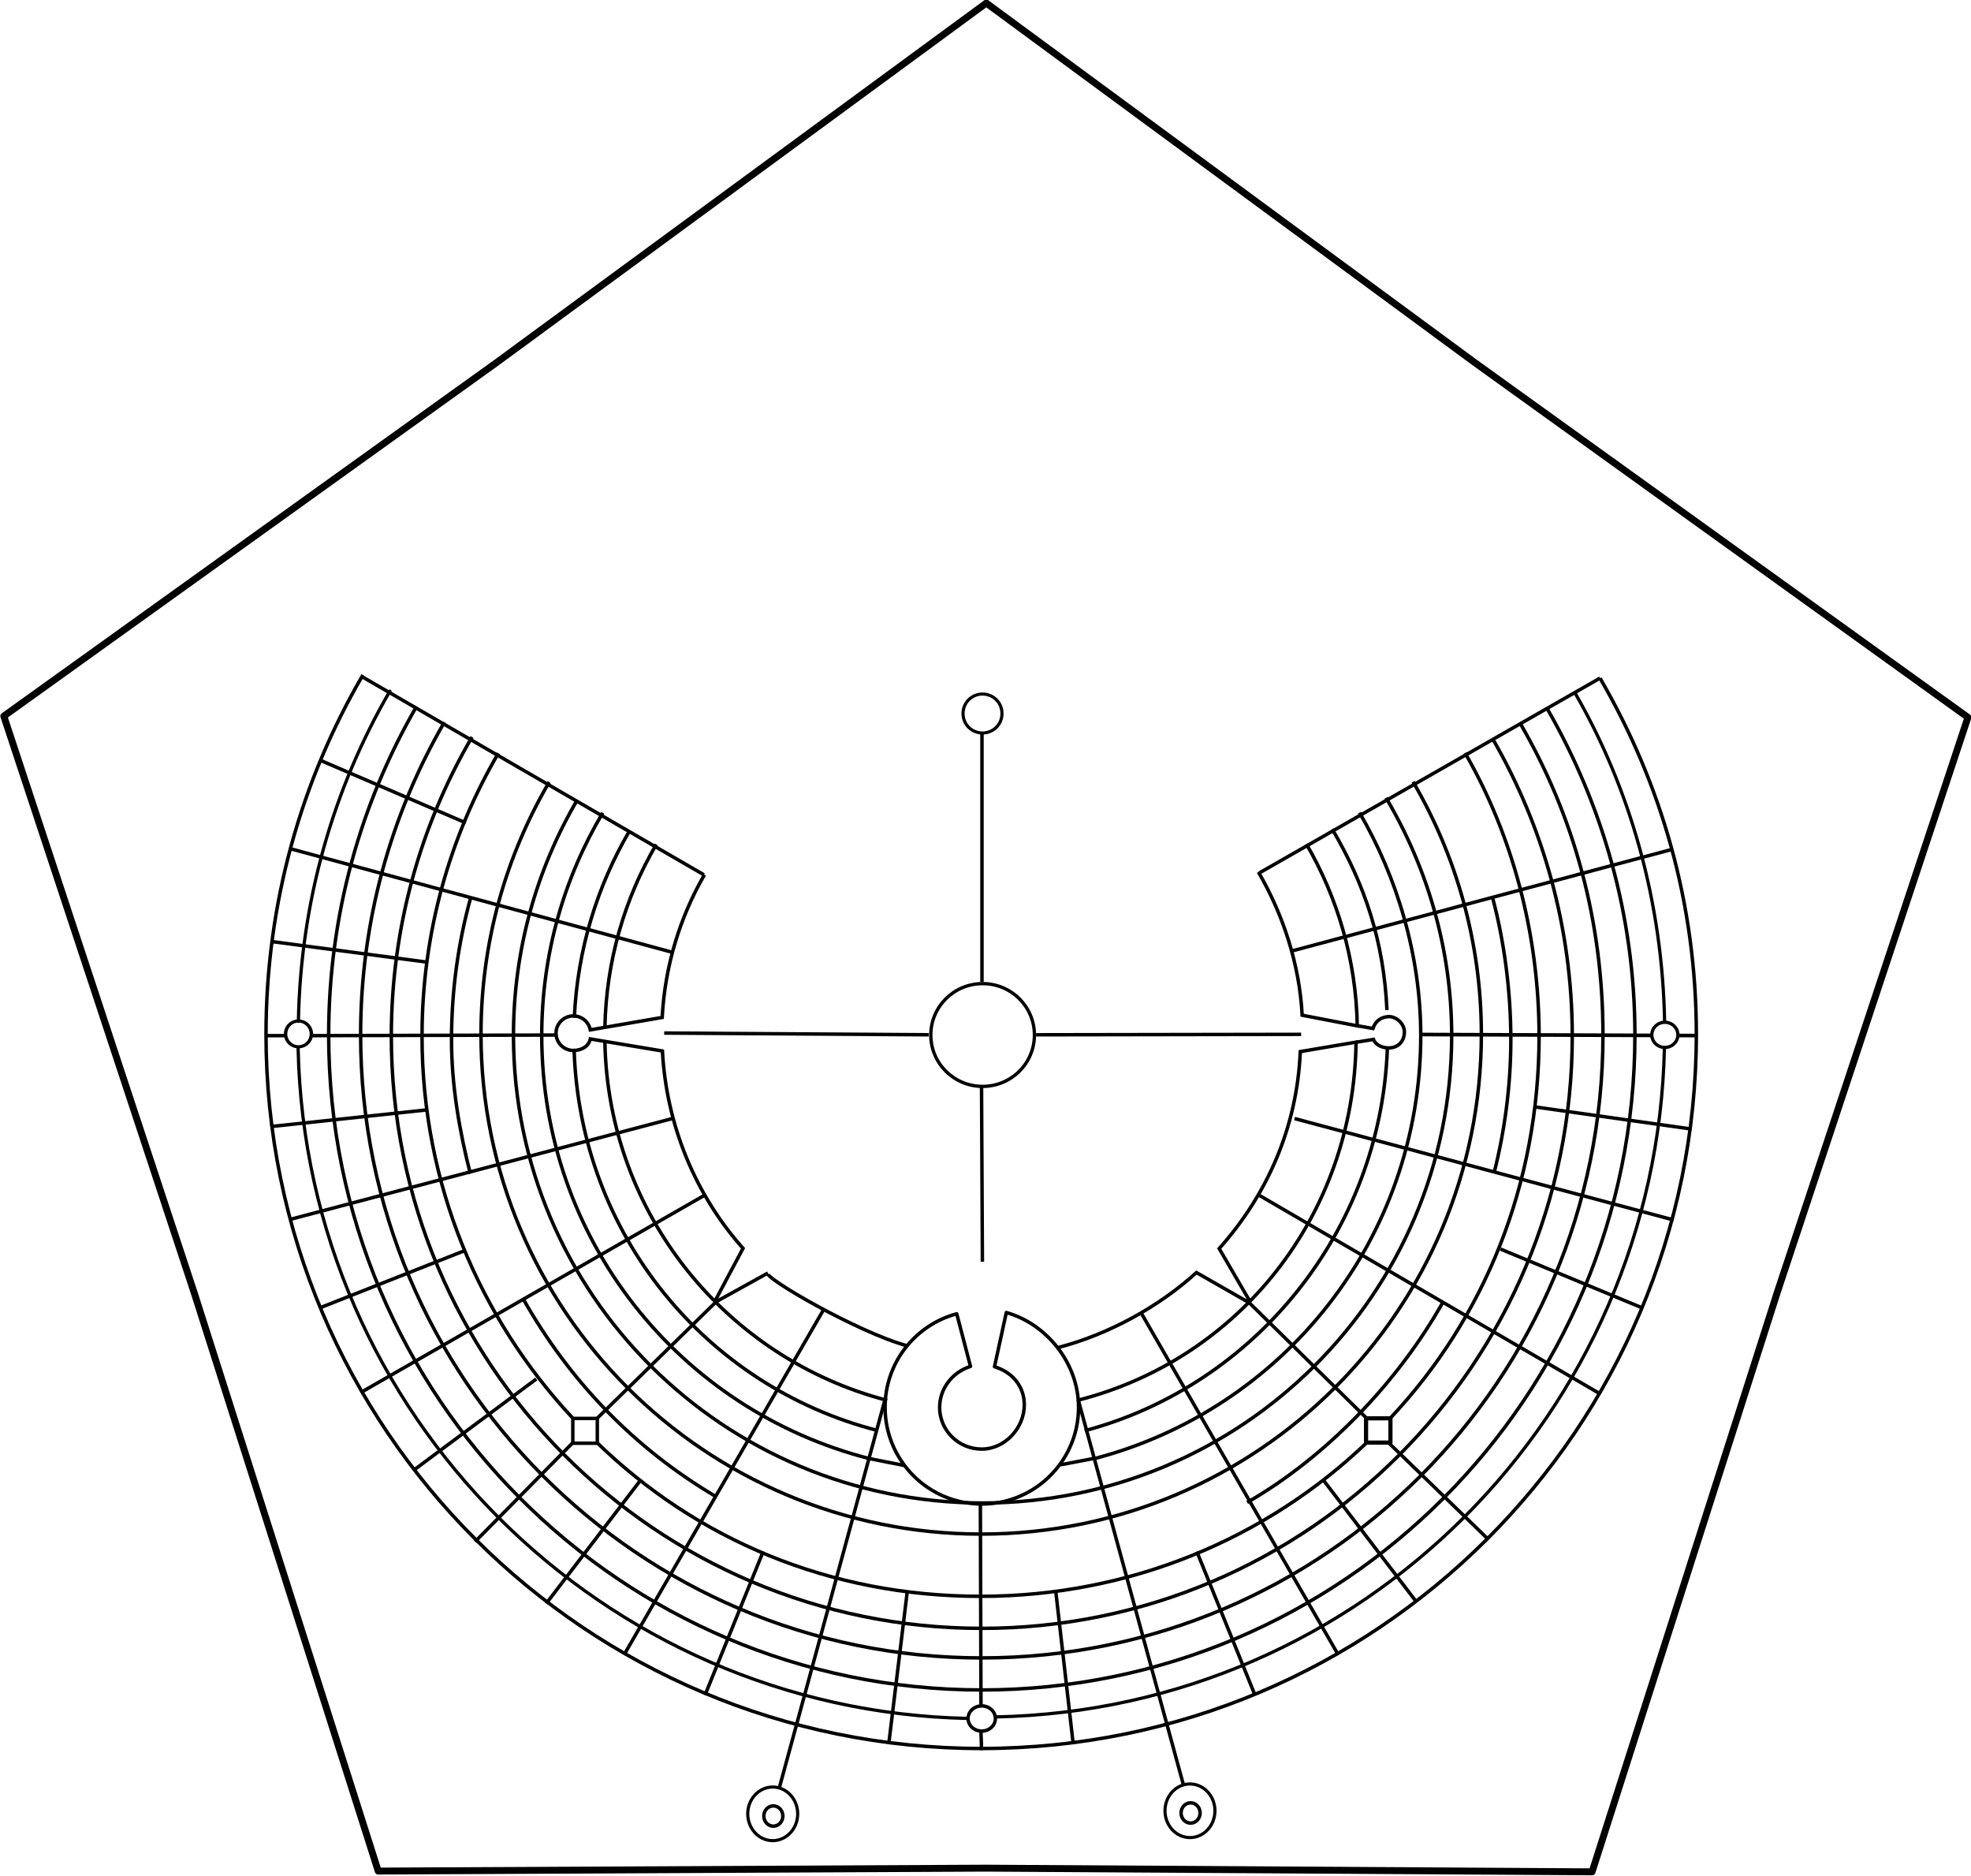 <?xml version="1.0" encoding="UTF-8" standalone="no"?>
<!-- Created with Inkscape (http://www.inkscape.org/) -->
<svg xmlns:dc="http://purl.org/dc/elements/1.1/" xmlns:cc="http://creativecommons.org/ns#" xmlns:rdf="http://www.w3.org/1999/02/22-rdf-syntax-ns#" xmlns:svg="http://www.w3.org/2000/svg" xmlns="http://www.w3.org/2000/svg" xmlns:sodipodi="http://sodipodi.sourceforge.net/DTD/sodipodi-0.dtd" xmlns:inkscape="http://www.inkscape.org/namespaces/inkscape" width="569.09" height="541.536" id="svg2" version="1.1" inkscape:version="0.92.5 (0.92.5+68)" sodipodi:docname="brc.svg">
  <defs id="defs4"/>
  <sodipodi:namedview id="base" pagecolor="#ffffff" bordercolor="#666666" borderopacity="1.0" inkscape:pageopacity="0.0" inkscape:pageshadow="2" inkscape:zoom="2" inkscape:cx="201.30507" inkscape:cy="384.20326" inkscape:document-units="px" inkscape:current-layer="layer1" showgrid="false" inkscape:snap-global="false" inkscape:window-width="1366" inkscape:window-height="719" inkscape:window-x="0" inkscape:window-y="25" inkscape:window-maximized="1" showguides="true" inkscape:guide-bbox="true" fit-margin-top="0" fit-margin-left="0" fit-margin-right="0" fit-margin-bottom="0"/>
  <g inkscape:label="Layer 1" inkscape:groupmode="layer" id="layer1" transform="translate(68.276,-403.649)">
    <path style="fill:none;stroke:#000000;stroke-width:1;stroke-miterlimit:4;stroke-opacity:1;stroke-dasharray:none" d="m 308.943,647.335 c 8.992,15.483 14.34,33.453 14.668,52.44 l -15.913,-3.065 c -0.768,-14.809 -5.556,-29.157 -12.642,-41.341 m -173.849,-7.952 c -9.128,15.604 -14.488,33.68 -14.833,52.98 m 1.5e-4,3.975 c 0.893,49.829 35.219,91.497 81.498,103.523 m 55.236,-0.083 c 46.343,-11.853 79.506,-53.24 80.152,-103.326 l -16.105,2.731 c -0.923,22.083 -9.748,41.559 -23.413,56.853 l 8.631,14.837 m -0.357,0.58 -14.836,-8.49 c -10.827,9.831 -25.182,17.786 -39.852,21.627 m -43.663,-0.478 c -14.312,-3.882 -42.056,-19.992 -40.198,-21.02 l -15.252,8.442 m -3.1,-123.398 c -7.058,12.239 -11.399,26.244 -12.197,41.188 l -20.757,3.588 c -0.432,-2.275 -2.465,-4.031 -4.907,-4.031 -2.753,0 -4.986,2.232 -4.986,4.986 0,2.753 2.232,4.986 4.986,4.986 2.305,0 4.371,-1.059 4.927,-3.321 l 20.803,3.477 c 1.162,21.683 9.718,41.765 23.276,56.969 l -8.041,15.114" id="path3778" inkscape:connector-curvature="0" sodipodi:nodetypes="ccccccccccsccccccsccccssscccc"/>
    <path style="fill:none;stroke:#000000;stroke-width:1;stroke-miterlimit:4;stroke-opacity:1;stroke-dasharray:none" d="m 324.249,638.226 c 10.848,18.619 17.691,41.259 17.691,64.334 0,58.784 -39.904,108.1 -94.5,122.22 m -64.655,-0.063 C 128.004,810.723 88.14,761.475 88.14,702.56 c 0,-23.467 6.424,-45.441 17.617,-64.271" id="path3782" inkscape:connector-curvature="0" sodipodi:nodetypes="csccsc"/>
    <path style="fill:none;stroke:#000000;stroke-width:1;stroke-miterlimit:4;stroke-opacity:1;stroke-dasharray:none" d="m 331.914,633.958 c 11.885,20.074 18.956,43.608 18.956,68.603 0,74.537 -60.641,134.961 -135.445,134.961 -74.804,0 -135.445,-60.424 -135.445,-134.961 0,-24.734 6.677,-47.913 18.333,-67.847" id="path3790" inkscape:connector-curvature="0" sodipodi:nodetypes="csssc"/>
    <path style="fill:none;stroke:#000000;stroke-width:1;stroke-miterlimit:4;stroke-opacity:1;stroke-dasharray:none" d="m 339.724,629.342 c 12.454,21.328 19.716,46.388 19.716,72.861 0,79.691 -64.659,144.292 -144.419,144.292 -79.761,0 -144.419,-64.602 -144.419,-144.292 0,-26.545 7.174,-51.416 19.691,-72.783" id="path3792" inkscape:connector-curvature="0" sodipodi:nodetypes="csssc"/>
    <path style="fill:none;stroke:#000000;stroke-width:1;stroke-miterlimit:4;stroke-opacity:1;stroke-dasharray:none" d="m 362.553,662.309 c 3.511,12.937 5.398,27.553 5.398,41.501 0,13.108 -1.766,26.337 -4.851,38.481 m -14.786,37.306 c -13.176,23.407 -34.032,44.852 -56.486,57.761 M 138.26,835.564 C 114.879,821.729 96.133,802.319 82.626,778.318 M 67.519,742.45 c -3.132,-12.23 -5.429,-25.429 -5.429,-38.64 0,-14.188 1.921,-27.926 5.517,-40.967" id="path3794" inkscape:connector-curvature="0" sodipodi:nodetypes="csccccccsc"/>
    <path style="fill:none;stroke:#000000;stroke-width:1;stroke-miterlimit:4;stroke-opacity:1;stroke-dasharray:none" d="m 354.738,621.006 c 13.672,23.756 21.369,52.334 21.369,81.734 0,42.916 -15.825,81.416 -42.909,110.23 m -6.891,7.162 c -28.937,27.658 -68.334,44.329 -111.466,44.329 -43.577,0 -81.914,-16.362 -110.785,-44.408 m -6.972,-7.044 C 70.125,784.103 53.577,745.442 53.577,702.74 c 0,-29.78 8.027,-57.68 22.028,-81.643" id="path3800" inkscape:connector-curvature="0" sodipodi:nodetypes="csccsccsc"/>
    <path style="fill:none;stroke:#000000;stroke-width:1;stroke-miterlimit:4;stroke-opacity:1;stroke-dasharray:none" d="m 362.649,616.823 c 14.57,25.188 23.038,54.701 23.038,85.916 0,94.424 -76.33,170.97 -170.487,170.97 -94.158,0 -170.487,-76.546 -170.487,-170.97 0,-31.491 8.49,-60.994 23.3,-86.332" id="path3802" inkscape:connector-curvature="0" sodipodi:nodetypes="csssc"/>
    <path style="fill:none;stroke:#000000;stroke-width:1;stroke-miterlimit:4;stroke-opacity:1;stroke-dasharray:none" d="m 370.74,612.614 c 15.383,26.533 23.814,56.866 23.814,89.768 0,99.335 -80.3,179.862 -179.355,179.862 -99.055,0 -179.355,-80.527 -179.355,-179.862 0,-32.891 8.804,-63.72 24.177,-90.247" id="path3804" inkscape:connector-curvature="0" sodipodi:nodetypes="csssc"/>
    <path style="fill:none;stroke:#000000;stroke-width:1;stroke-miterlimit:4;stroke-opacity:1;stroke-dasharray:none" d="m 378.383,608.105 c 15.991,27.781 25.393,59.894 25.393,94.277 0,104.443 -84.429,189.11 -188.577,189.11 -104.148,0 -188.577,-84.668 -188.577,-189.11 0,-34.545 9.236,-66.926 25.367,-94.796" id="path3806" inkscape:connector-curvature="0" sodipodi:nodetypes="csssc"/>
    <path style="fill:none;stroke:#000000;stroke-width:1;stroke-miterlimit:4;stroke-opacity:1;stroke-dasharray:none" d="m 393.712,599.442 c 17.678,30.395 27.8,65.082 27.8,102.762 0,113.872 -92.449,206.183 -206.491,206.183 -114.042,0 -206.491,-92.311 -206.491,-206.183 0,-37.81 10.193,-73.244 27.984,-103.71" id="path3810" inkscape:connector-curvature="0" sodipodi:nodetypes="csssc"/>
    <path style="fill:none;stroke:#000000;stroke-width:1;stroke-linecap:butt;stroke-linejoin:miter;stroke-miterlimit:4;stroke-opacity:1;stroke-dasharray:none" d="m 295.321,655.648 98.393,-56.25 0,0" id="path3844" inkscape:connector-curvature="0"/>
    <path style="fill:none;stroke:#000000;stroke-width:1;stroke-linecap:butt;stroke-linejoin:miter;stroke-miterlimit:4;stroke-opacity:1;stroke-dasharray:none" d="M 304.786,678.148 414.429,648.862" id="path3846" inkscape:connector-curvature="0"/>
    <path style="fill:none;stroke:#000000;stroke-width:1.05;stroke-linecap:butt;stroke-linejoin:miter;stroke-miterlimit:4;stroke-opacity:1;stroke-dasharray:none" d="m 342.132,702.28 66.421,0.257 m 7.999,0.03 4.907,0.02" id="path3848" inkscape:connector-curvature="0" sodipodi:nodetypes="cccc"/>
    <path sodipodi:nodetypes="cc" style="fill:none;stroke:#000000;stroke-width:1;stroke-linecap:butt;stroke-linejoin:miter;stroke-miterlimit:4;stroke-opacity:1;stroke-dasharray:none" d="m 374.975,723.194 45.168,6.383" id="path3850" inkscape:connector-curvature="0"/>
    <path style="fill:none;stroke:#000000;stroke-width:1;stroke-linecap:butt;stroke-linejoin:miter;stroke-miterlimit:4;stroke-opacity:1;stroke-dasharray:none" d="M 414.964,755.826 305.5,726.541" id="path3852" inkscape:connector-curvature="0"/>
    <path style="fill:none;stroke:#000000;stroke-width:1;stroke-linecap:butt;stroke-linejoin:miter;stroke-miterlimit:4;stroke-opacity:1;stroke-dasharray:none" d="m 364.964,764.219 40.893,16.964" id="path3854" inkscape:connector-curvature="0"/>
    <path style="fill:none;stroke:#000000;stroke-width:1;stroke-linecap:butt;stroke-linejoin:miter;stroke-miterlimit:4;stroke-opacity:1;stroke-dasharray:none" d="m 393.714,806.005 -98.75,-57.5" id="path3856" inkscape:connector-curvature="0"/>
    <path style="fill:none;stroke:#000000;stroke-width:1;stroke-linecap:butt;stroke-linejoin:miter;stroke-miterlimit:4;stroke-opacity:1;stroke-dasharray:none" d="m 291.75,779.041 34.584,34.043" id="path3858" inkscape:connector-curvature="0" sodipodi:nodetypes="cc"/>
    <path style="fill:none;stroke:#000000;stroke-width:1;stroke-linecap:butt;stroke-linejoin:miter;stroke-miterlimit:4;stroke-opacity:1;stroke-dasharray:none" d="m 332.821,820.291 28.571,27.679" id="path3860" inkscape:connector-curvature="0"/>
    <path style="fill:none;stroke:#000000;stroke-width:1;stroke-linecap:butt;stroke-linejoin:miter;stroke-miterlimit:4;stroke-opacity:1;stroke-dasharray:none" d="M 313.893,831.005 340.5,865.826" id="path3862" inkscape:connector-curvature="0"/>
    <path style="fill:none;stroke:#000000;stroke-width:1;stroke-linecap:butt;stroke-linejoin:miter;stroke-miterlimit:4;stroke-opacity:1;stroke-dasharray:none" d="M 317.821,880.826 261.393,782.969" id="path3864" inkscape:connector-curvature="0"/>
    <path style="fill:none;stroke:#000000;stroke-width:1;stroke-linecap:butt;stroke-linejoin:miter;stroke-miterlimit:4;stroke-opacity:1;stroke-dasharray:none" d="M 273.482,919.112 243.009,807.603" id="path3866" inkscape:connector-curvature="0" sodipodi:nodetypes="cc"/>
    <path style="fill:none;stroke:#000000;stroke-width:1;stroke-linecap:butt;stroke-linejoin:miter;stroke-miterlimit:4;stroke-opacity:1;stroke-dasharray:none" d="m 277.286,851.541 16.786,41.429" id="path3868" inkscape:connector-curvature="0"/>
    <path style="fill:none;stroke:#000000;stroke-width:1;stroke-linecap:butt;stroke-linejoin:miter;stroke-miterlimit:4;stroke-opacity:1;stroke-dasharray:none" d="m 236.571,863.148 5,43.75" id="path3870" inkscape:connector-curvature="0"/>
    <path style="fill:none;stroke:#000000;stroke-width:1;stroke-linecap:butt;stroke-linejoin:miter;stroke-miterlimit:4;stroke-opacity:1;stroke-dasharray:none" d="m 214.786,837.612 0.179,58.571" id="path3872" inkscape:connector-curvature="0" sodipodi:nodetypes="cc"/>
    <path style="fill:none;stroke:#000000;stroke-width:1;stroke-linecap:butt;stroke-linejoin:miter;stroke-miterlimit:4;stroke-opacity:1;stroke-dasharray:none" d="m 215.143,908.862 -0.179,-5.179" id="path3874" inkscape:connector-curvature="0"/>
    <path style="fill:none;stroke:#000000;stroke-width:1;stroke-linecap:butt;stroke-linejoin:miter;stroke-miterlimit:4;stroke-opacity:1;stroke-dasharray:none" d="m 188.357,906.898 5.357,-44.107" id="path3876" inkscape:connector-curvature="0"/>
    <path style="fill:none;stroke:#000000;stroke-width:1;stroke-linecap:butt;stroke-linejoin:miter;stroke-miterlimit:4;stroke-opacity:1;stroke-dasharray:none" d="M 156.679,919.969 187.259,807.657" id="path3878" inkscape:connector-curvature="0" sodipodi:nodetypes="cc"/>
    <path style="fill:none;stroke:#000000;stroke-width:1;stroke-linecap:butt;stroke-linejoin:miter;stroke-miterlimit:4;stroke-opacity:1;stroke-dasharray:none" d="m 169.51,781.725 -57.403,99.28" id="path3880" inkscape:connector-curvature="0" sodipodi:nodetypes="cc"/>
    <path style="fill:none;stroke:#000000;stroke-width:1;stroke-linecap:butt;stroke-linejoin:miter;stroke-miterlimit:4;stroke-opacity:1;stroke-dasharray:none" d="M 89.429,866.541 116.75,830.826" id="path3882" inkscape:connector-curvature="0"/>
    <path style="fill:none;stroke:#000000;stroke-width:1;stroke-linecap:butt;stroke-linejoin:miter;stroke-miterlimit:4;stroke-opacity:1;stroke-dasharray:none" d="M 68.893,848.684 97.464,819.755" id="path3884" inkscape:connector-curvature="0"/>
    <path style="fill:none;stroke:#000000;stroke-width:1;stroke-linecap:butt;stroke-linejoin:miter;stroke-miterlimit:4;stroke-opacity:1;stroke-dasharray:none" d="M 104.25,812.969 138.536,779.398" id="path3886" inkscape:connector-curvature="0"/>
    <path style="fill:none;stroke:#000000;stroke-width:1;stroke-linecap:butt;stroke-linejoin:miter;stroke-miterlimit:4;stroke-opacity:1;stroke-dasharray:none" d="M 51.036,828.148 86.571,801.719" id="path3888" inkscape:connector-curvature="0"/>
    <path style="fill:none;stroke:#000000;stroke-width:1;stroke-linecap:butt;stroke-linejoin:miter;stroke-miterlimit:4;stroke-opacity:1;stroke-dasharray:none" d="M 135.143,748.684 35.857,805.648" id="path3890" inkscape:connector-curvature="0"/>
    <path style="fill:none;stroke:#000000;stroke-width:1;stroke-linecap:butt;stroke-linejoin:miter;stroke-miterlimit:4;stroke-opacity:1;stroke-dasharray:none" d="M 24.071,781.184 65.679,764.755" id="path3892" inkscape:connector-curvature="0"/>
    <path style="fill:none;stroke:#000000;stroke-width:1;stroke-linecap:butt;stroke-linejoin:miter;stroke-miterlimit:4;stroke-opacity:1;stroke-dasharray:none" d="M 15.5,755.648 125.857,726.541" id="path3894" inkscape:connector-curvature="0"/>
    <path style="fill:none;stroke:#000000;stroke-width:1;stroke-linecap:butt;stroke-linejoin:miter;stroke-miterlimit:4;stroke-opacity:1;stroke-dasharray:none" d="m 9.786,728.862 45.179,-4.821" id="path3896" inkscape:connector-curvature="0"/>
    <path style="fill:none;stroke:#000000;stroke-width:1;stroke-linecap:butt;stroke-linejoin:miter;stroke-miterlimit:4;stroke-opacity:1;stroke-dasharray:none" d="m 8.536,702.612 5.946,-0.009" id="path3898" inkscape:connector-curvature="0" sodipodi:nodetypes="cc"/>
    <path style="fill:none;stroke:#000000;stroke-width:1;stroke-linecap:butt;stroke-linejoin:miter;stroke-miterlimit:4;stroke-opacity:1;stroke-dasharray:none" d="m 21.75,702.612 70.893,-0.179" id="path3900" inkscape:connector-curvature="0"/>
    <path style="fill:none;stroke:#000000;stroke-width:1;stroke-linecap:butt;stroke-linejoin:miter;stroke-miterlimit:4;stroke-opacity:1;stroke-dasharray:none" d="m 10.321,675.469 44.464,5.893" id="path3902" inkscape:connector-curvature="0"/>
    <path style="fill:none;stroke:#000000;stroke-width:1;stroke-linecap:butt;stroke-linejoin:miter;stroke-miterlimit:4;stroke-opacity:1;stroke-dasharray:none" d="M 15.679,648.684 125.679,678.505" id="path3904" inkscape:connector-curvature="0"/>
    <path style="fill:none;stroke:#000000;stroke-width:1;stroke-linecap:butt;stroke-linejoin:miter;stroke-miterlimit:4;stroke-opacity:1;stroke-dasharray:none" d="m 24.25,623.148 41.964,18.036" id="path3906" inkscape:connector-curvature="0"/>
    <path style="fill:none;stroke:#000000;stroke-width:1;stroke-linecap:butt;stroke-linejoin:miter;stroke-miterlimit:4;stroke-opacity:1;stroke-dasharray:none" d="m 36.036,598.862 98.929,57.321" id="path3908" inkscape:connector-curvature="0"/>
    <path id="path3921" style="fill:none;stroke:#000000;stroke-width:1;stroke-linecap:butt;stroke-linejoin:miter;stroke-miterlimit:4;stroke-opacity:1;stroke-dasharray:none" d="m 323.312,704.51 4.972,-0.815 c 0.776,1.9 3.023,2.533 4.648,2.45 2.63,-0.135 4.204,-1.981 4.283,-4.425 0.09,-2.774 -2.668,-4.786 -4.709,-4.599 -1.932,0.177 -3.606,1.114 -4.368,3.417 l -4.469,-0.782 m -7.275,-56.737 c 9.419,16.047 14.891,32.432 15.785,52.223 m 0.115,11.293 c -2.006,52.655 -38.343,97.074 -87.376,110.123 m -59.747,-0.049 C 135.649,803.935 99.37,760.108 97.502,707.092 m 0.049,-9.659 c 0.894,-19.643 6.604,-38.03 15.977,-54.009" inkscape:connector-curvature="0" sodipodi:nodetypes="ccssscccccccccc"/>
    <path sodipodi:type="arc" style="fill:none;stroke:#000000;stroke-width:1;stroke-linecap:round;stroke-linejoin:round;stroke-miterlimit:4;stroke-opacity:1;stroke-dasharray:none" id="path3929" sodipodi:cx="-80.066963" sodipodi:cy="703.0318" sodipodi:rx="3.7723215" sodipodi:ry="4.1517859" d="m -76.295,703.032 a 3.772,4.152 0 1 1 -7.545,0 3.772,4.152 0 1 1 7.545,0 z" transform="matrix(0.986,0,0,0.895,96.851,72.892)"/>
    <path id="path3931" style="fill:none;stroke:#000000;stroke-width:0.936;stroke-linecap:round;stroke-linejoin:round;stroke-miterlimit:4;stroke-opacity:1" d="m 416.186,702.383 c 0,2.007 -1.686,3.634 -3.767,3.634 -2.08,0 -3.767,-1.627 -3.767,-3.634 0,-2.007 1.686,-3.634 3.767,-3.634 2.08,0 3.767,1.627 3.767,3.634 z m -29.73,-98.739 c 16.114,27.983 25.292,60.67 25.894,95.137 m -0.053,7.205 C 410.12,811.7 325.029,897.159 219.223,899.275 m -7.998,0.438 C 105.546,897.512 20.058,811.902 17.802,706.318 m 0.08,-7.857 c 0.63,-34.652 10.106,-67.211 26.41,-95.293" inkscape:connector-curvature="0" sodipodi:nodetypes="sscsscccccccc"/>
    <path style="fill:none;stroke:#000000;stroke-width:1.003;stroke-linecap:round;stroke-linejoin:round;stroke-miterlimit:4;stroke-opacity:1" d="m 207.962,782.904 c -11.915,3.19 -20.688,14.061 -20.688,26.982 0,15.425 12.504,27.929 27.929,27.929 9.202,0 17.365,-4.45 22.453,-11.316 3.441,-4.643 5.476,-10.391 5.476,-16.614 0,-12.754 -9.256,-24.086 -20.853,-27.348 l -3.41,15.637 c 5.146,1.6 8.603,5.617 8.603,11.032 0,6.647 -5.569,12.754 -12.285,12.754 -6.716,0 -12.16,-5.388 -12.16,-12.035 0,-5.55 3.796,-10.222 8.909,-11.837 z" id="path3935" inkscape:connector-curvature="0" sodipodi:nodetypes="cssssccssscc"/>
    <path style="fill:none;stroke:#000000;stroke-width:1px;stroke-linecap:butt;stroke-linejoin:miter;stroke-opacity:1" d="m 182.781,824.706 9.875,1.969" id="path3943" inkscape:connector-curvature="0"/>
    <path style="fill:none;stroke:#000000;stroke-width:1px;stroke-linecap:butt;stroke-linejoin:miter;stroke-opacity:1" d="m 247.438,824.675 -9.469,1.812" id="path3945" inkscape:connector-curvature="0" sodipodi:nodetypes="cc"/>
    <rect style="fill:none;stroke:#000000;stroke-width:1.205;stroke-linecap:round;stroke-linejoin:round;stroke-miterlimit:4;stroke-opacity:1;stroke-dasharray:none" id="rect3947" width="7.043" height="6.998" x="326.145" y="813.081"/>
    <rect style="fill:none;stroke:#000000;stroke-width:1;stroke-linecap:round;stroke-linejoin:round;stroke-miterlimit:4;stroke-opacity:1;stroke-dasharray:none" id="rect3949" width="7.071" height="7.159" x="97.116" y="813.111"/>
    <path sodipodi:type="arc" style="fill:none;stroke:#000000;stroke-width:1;stroke-linecap:round;stroke-linejoin:round;stroke-miterlimit:4;stroke-opacity:1;stroke-dasharray:none" id="path3951" sodipodi:cx="117.20295" sodipodi:cy="900.68781" sodipodi:rx="4.0658641" sodipodi:ry="3.6239223" d="m 121.269,900.688 a 4.066,3.624 0 1 1 -8.132,0 4.066,3.624 0 1 1 8.132,0 z" transform="matrix(0.969,0,0,1.002,101.612,-2.763)"/>
    <path sodipodi:type="arc" style="fill:none;stroke:#000000;stroke-width:1;stroke-linecap:round;stroke-linejoin:round;stroke-miterlimit:4;stroke-opacity:1;stroke-dasharray:none" id="path3964" sodipodi:cx="56.745319" sodipodi:cy="927.823" sodipodi:rx="7.9549513" sodipodi:ry="8.5736694" d="m 64.7,927.823 a 7.955,8.574 0 1 1 -15.91,0 7.955,8.574 0 1 1 15.91,0 z" transform="matrix(0.906,0,0,0.902,103.421,90.355)"/>
    <path sodipodi:type="arc" style="fill:none;stroke:#000000;stroke-width:1;stroke-linecap:round;stroke-linejoin:round;stroke-miterlimit:4;stroke-opacity:1;stroke-dasharray:none" id="path3966" sodipodi:cx="57.010483" sodipodi:cy="928.88367" sodipodi:rx="2.7400389" sodipodi:ry="2.9168155" d="m 59.751,928.884 a 2.74,2.917 0 1 1 -5.48,0 2.74,2.917 0 1 1 5.48,0 z" transform="translate(98,-1)"/>
    <path transform="matrix(0.906,0,0,0.902,223.895,89.471)" d="m 64.7,927.823 a 7.955,8.574 0 1 1 -15.91,0 7.955,8.574 0 1 1 15.91,0 z" sodipodi:ry="8.5736694" sodipodi:rx="7.9549513" sodipodi:cy="927.823" sodipodi:cx="56.745319" id="path4018" style="fill:none;stroke:#000000;stroke-width:1;stroke-linecap:round;stroke-linejoin:round;stroke-miterlimit:4;stroke-opacity:1;stroke-dasharray:none" sodipodi:type="arc"/>
    <path d="m 59.751,928.884 a 2.74,2.917 0 1 1 -5.48,0 2.74,2.917 0 1 1 5.48,0 z" sodipodi:ry="2.9168155" sodipodi:rx="2.7400389" sodipodi:cy="928.88367" sodipodi:cx="57.010483" id="path4020" style="fill:none;stroke:#000000;stroke-width:1;stroke-linecap:round;stroke-linejoin:round;stroke-miterlimit:4;stroke-opacity:1;stroke-dasharray:none" sodipodi:type="arc" transform="translate(218.473,-1.884)"/>
    <path sodipodi:type="arc" style="fill:none;stroke:#000000;stroke-width:1;stroke-linecap:round;stroke-linejoin:round;stroke-miterlimit:4;stroke-opacity:1;stroke-dasharray:none" id="path4022" sodipodi:cx="117.3125" sodipodi:cy="610.48718" sodipodi:rx="6.1875" sodipodi:ry="6.25" d="m 123.5,610.487 a 6.188,6.25 0 1 1 -12.375,0 6.188,6.25 0 1 1 12.375,0 z" transform="matrix(0.907,0,0,0.888,109.005,67.511)"/>
    <path inkscape:connector-curvature="0" style="fill:none;stroke:#000000;stroke-width:0.958;stroke-linecap:round;stroke-linejoin:round;stroke-miterlimit:4;stroke-opacity:1" d="m 230.396,702.425 c 0,8.192 -6.697,14.834 -14.959,14.834 -8.261,0 -14.959,-6.641 -14.959,-14.834 0,-8.192 6.697,-14.834 14.959,-14.834 8.261,0 14.959,6.641 14.959,14.834 z" id="path4024"/>
    <path style="fill:none;stroke:#000000;stroke-width:1px;stroke-linecap:butt;stroke-linejoin:miter;stroke-opacity:1" d="m 215.125,717.112 0.25,50.75" id="path4026" inkscape:connector-curvature="0"/>
    <path style="fill:none;stroke:#000000;stroke-width:1px;stroke-linecap:butt;stroke-linejoin:miter;stroke-opacity:1" d="m 230.875,702.362 76.531,-0.125" id="path4028" inkscape:connector-curvature="0" sodipodi:nodetypes="cc"/>
    <path style="fill:none;stroke:#000000;stroke-width:1px;stroke-linecap:butt;stroke-linejoin:miter;stroke-opacity:1" d="m 199.875,702.362 -76.375,-0.5" id="path4030" inkscape:connector-curvature="0"/>
    <path style="fill:none;stroke:#000000;stroke-width:1px;stroke-linecap:butt;stroke-linejoin:miter;stroke-opacity:1" d="m 215.25,615.112 0,72" id="path4036" inkscape:connector-curvature="0"/>
    <path sodipodi:type="star" style="fill:none;stroke:#000000;stroke-width:0.42;stroke-linecap:round;stroke-linejoin:round;stroke-miterlimit:4;stroke-opacity:1;stroke-dasharray:none" id="path4214" sodipodi:sides="5" sodipodi:cx="464" sodipodi:cy="-96.024078" sodipodi:r1="62.681736" sodipodi:r2="50.510769" sodipodi:arg1="0.59242735" sodipodi:arg2="1.2197915" inkscape:flatsided="false" inkscape:rounded="0" inkscape:randomized="0" d="m 516,-61.024 -34.632,12.431 -34.586,12.84 -22.525,-29.096 -22.899,-28.925 20.711,-30.413 20.434,-30.716 35.325,10.299 35.527,9.942 1.121,36.779 z" transform="matrix(4.467,1.634,-1.634,4.467,-2013.27,373.439)"/>
    <path inkscape:connector-curvature="0" id="path4478" d="m 152.071,851.541 -16.786,41.429" style="fill:none;stroke:#000000;stroke-width:1;stroke-linecap:butt;stroke-linejoin:miter;stroke-miterlimit:4;stroke-opacity:1;stroke-dasharray:none"/>
  </g>
</svg>